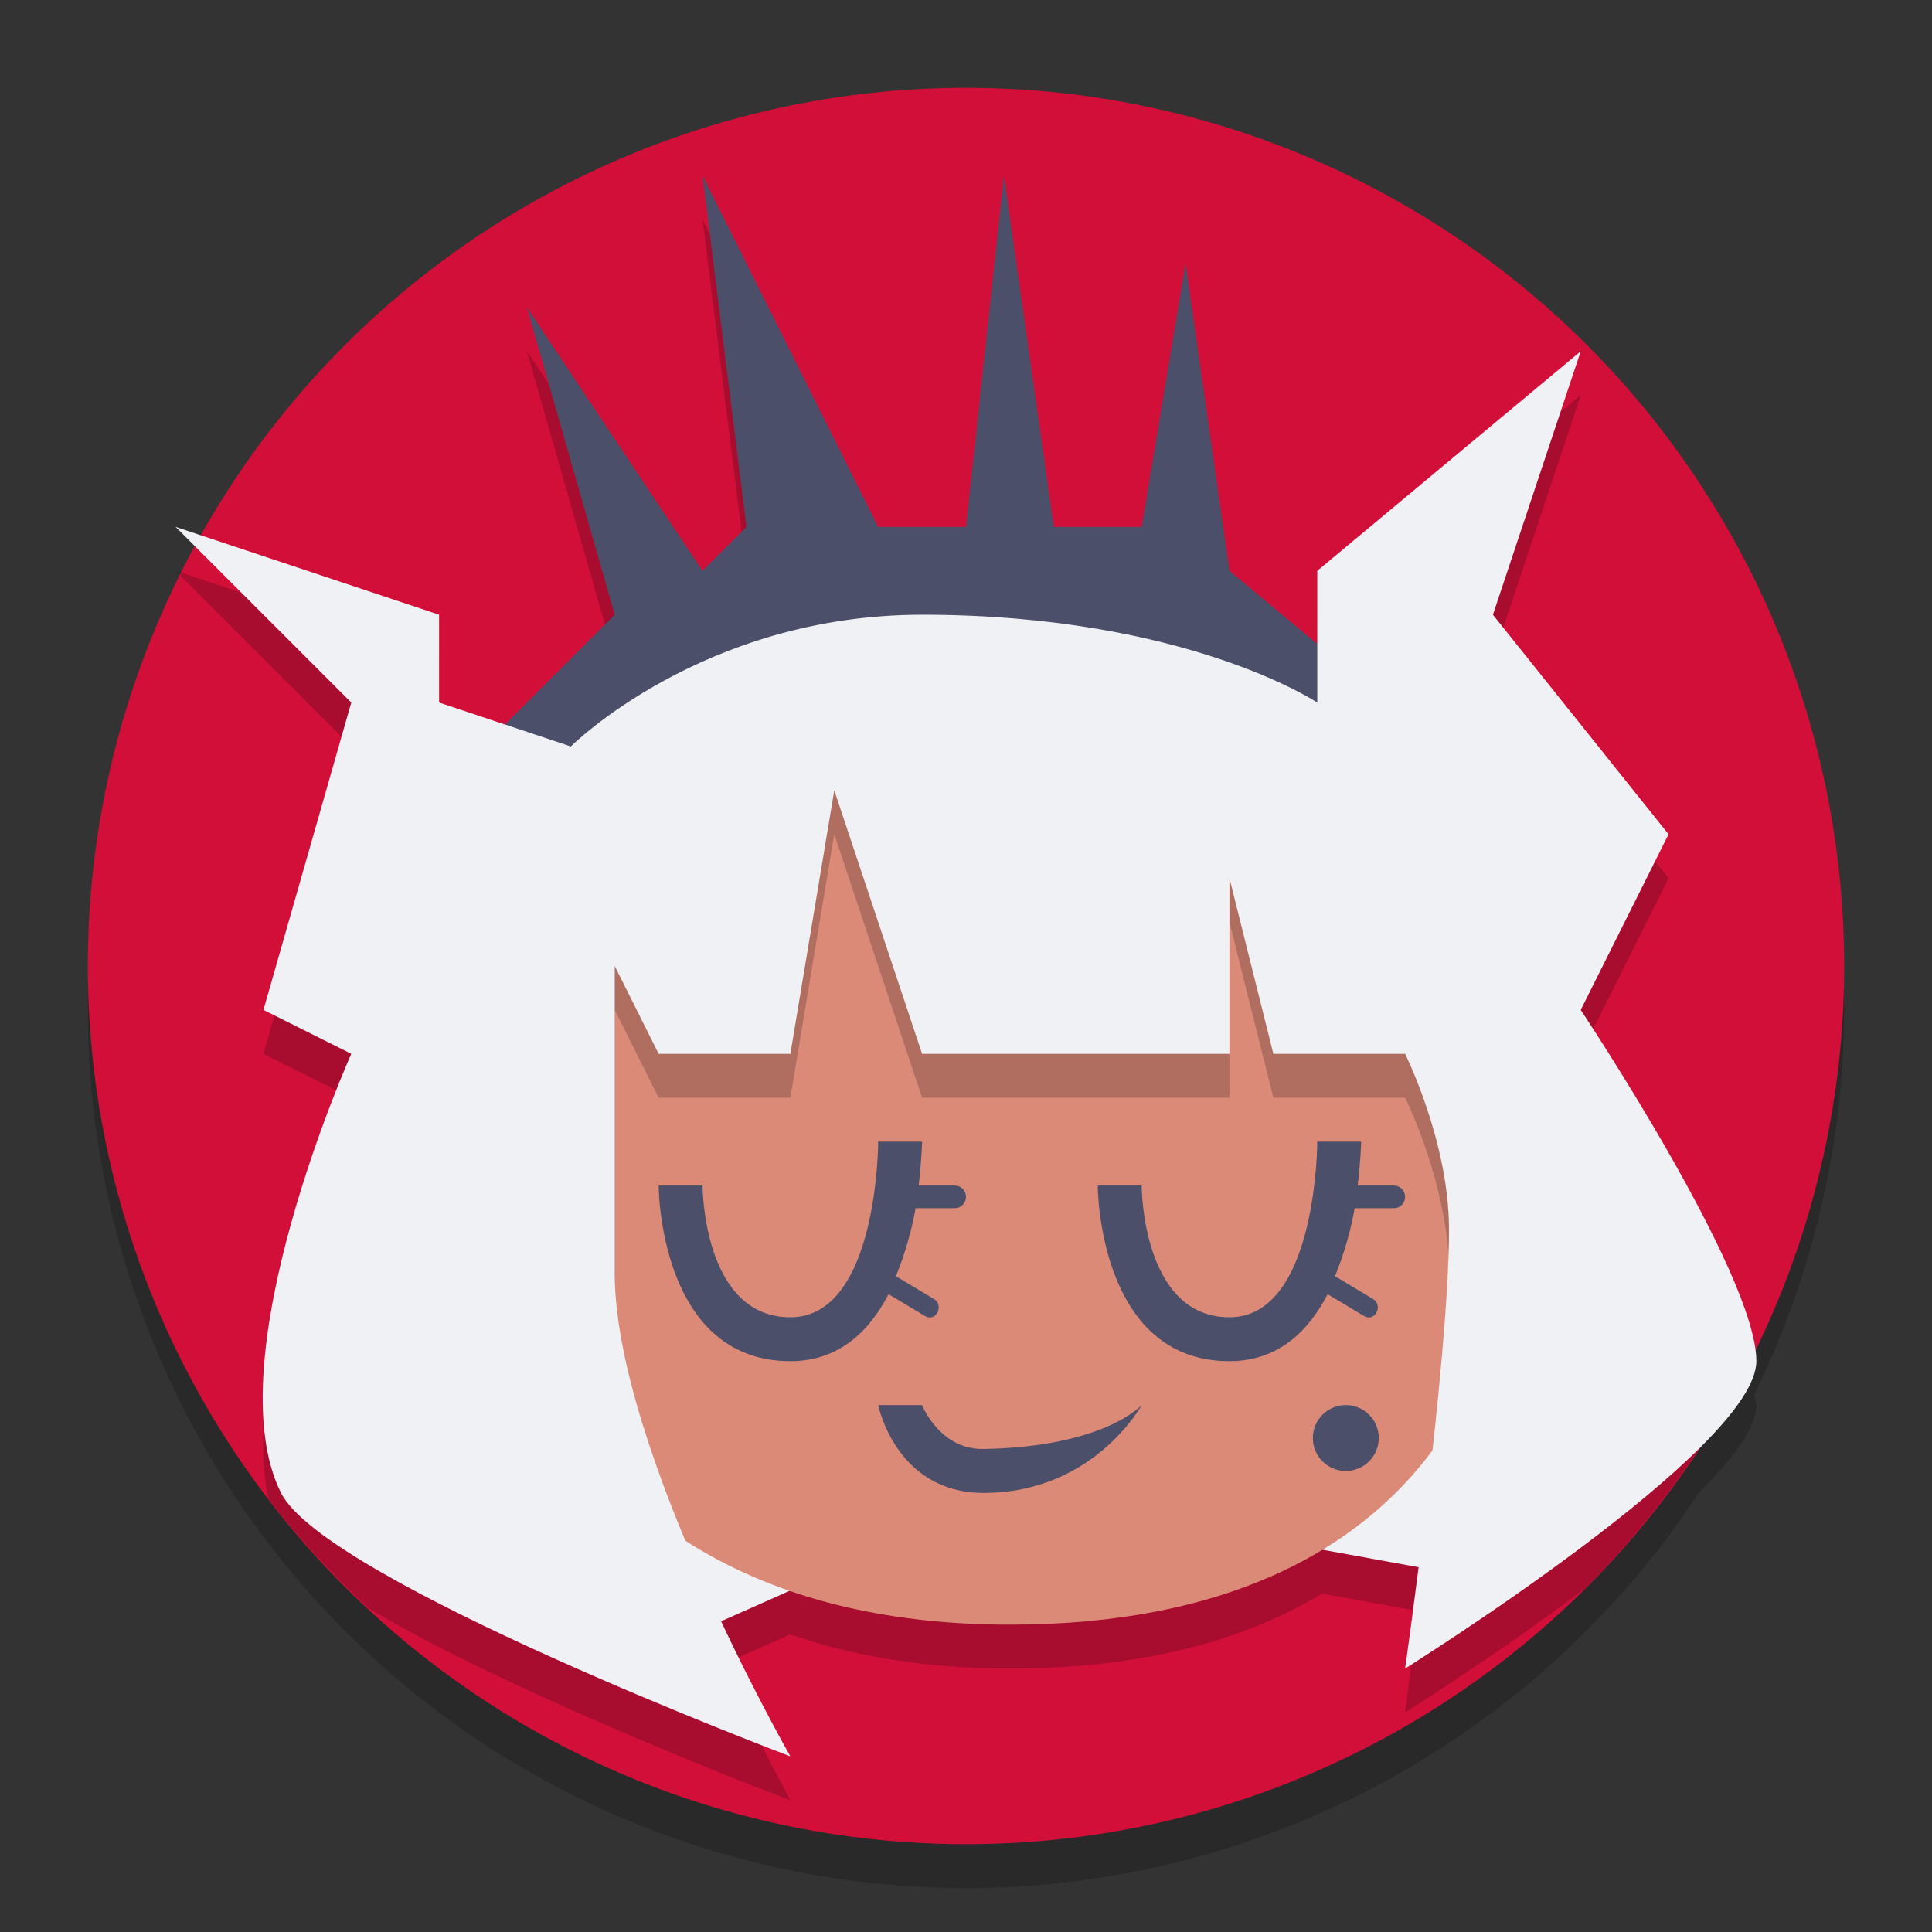 <svg xmlns="http://www.w3.org/2000/svg" width="22" height="22" version="1.1">
 <rect width="100%" height="100%" fill="#333333" stroke="none"/>
 <g transform="translate(-1,-1)">
  <path style="opacity:0.2" d="M 12,2.5 A 10,10 0 0 0 3.291,7.598 L 3,7.5 3.219,7.719 A 10,10 0 0 0 2,12.5 a 10,10 0 0 0 10,10 10,10 0 0 0 8.348,-4.506 C 20.736,17.61 21,17.255 21,17 21,16.966 20.981,16.915 20.977,16.877 A 10,10 0 0 0 22,12.5 10,10 0 0 0 12,2.5 Z"/>
  <circle style="fill:#d20f39" cx="12" cy="12" r="10"/>
  <path style="opacity:0.2" d="M 9,3.5 9.5,7.5 9,8 7,5 8,8.5 6.75,9.75 6,9.5 v -1 L 3.07,7.523 a 10,10 0 0 0 -0.016,0.031 L 5,9.5 4,13 5,13.5 c 0,0 -1.3,2.904 -0.943,4.564 a 10,10 0 0 0 1.143,1.25 C 6.873,20.317 10,21.5 10,21.5 10,21.5 9.63,20.82 9.221,19.957 L 9.998,19.611 C 10.69,19.85 11.511,20 12.5,20 c 1.606,0 2.745,-0.363 3.555,-0.854 l 1.094,0.199 C 17.086,19.821 17,20.5 17,20.5 c 0,0 1.03,-0.645 2.045,-1.41 A 10,10 0 0 0 20.906,16.523 C 20.515,15.276 19,13 19,13 L 20,11 18,8.5 19,5.5 16,8 V 8.834 L 15,8 14.5,4.5 14,7.5 H 13 L 12.432,3.5 12,7.5 h -1 z"/>
  <path style="fill:#4c4f69" d="M 6,10 8,8 7,4.5 9,7.5 9.5,7 9,3 11,7 h 1 L 12.432,3 13,7 h 1 L 14.5,4 15,7.5 18,10 Z"/>
  <path style="fill:#eff1f5" d="m 8,20 4.5,-2 5.5,1 0.5,-6.5 -6.5,-3 -5,2 v 6 z"/>
  <path style="fill:#dc8a78" d="m 6.5,15 c 0,0 0.5,4.5 6,4.5 5,0 5.5,-3.5 5.5,-3.5 V 10 H 7 Z"/>
  <path style="opacity:0.2" d="m 7,10 -0.5,5 c 0,0 0.234,2.02 2.041,3.354 C 8.237,17.526 8,16.678 8,16 v -3.5 l 0.5,1 H 10 l 0.5,-3 1,3 H 15 v -2 l 0.5,2 H 17 c 0,0 0.5,1 0.5,2 0,0.486 -0.058,1.182 -0.129,1.9 C 17.88,16.658 18,16 18,16 V 10 H 7.5 Z"/>
  <path style="fill:#eff1f5" d="m 8,12 v 3.5 c 0,2 2,5.5 2,5.5 C 10,21 4.7,19 4.2,18 3.44,16.48 5,13 5,13 L 4,12.5 5,9 3,7 6,8 V 9 L 7.5,9.5 C 7.5,9.5 9,8 11.5,8 14.5,8 16,9 16,9 V 7.5 l 3,-2.5 -1,3 2,2.5 -1,2 c 0,0 2,3 2,4 0,1 -4,3.5 -4,3.5 0,0 0.5,-3.5 0.5,-5 0,-1 -0.5,-2 -0.5,-2 H 15.5 L 15,11 v 2 h -3.5 l -1,-3 -0.5,3 H 8.5 Z"/>
  <path style="fill:#4c4f69" d="m 11,17 h 0.5 c 0,0 0.2,0.509 0.7,0.5 C 13.581,17.475 14,17 14,17 c 0,0 -0.542,1 -1.8,1 -1,0 -1.2,-1 -1.2,-1 z"/>
  <path style="fill:#4c4f69" d="m 11,14 c 0,0 0,2 -1,2 C 9,16 9,14.5 9,14.5 H 8.5 c 0,0 0,2 1.5,2 0.55,0 0.898,-0.337 1.118,-0.763 l 0.419,0.251 c 0.048,0.029 0.108,0.012 0.134,-0.038 l 0.007,-0.014 c 0.026,-0.05 0.007,-0.114 -0.041,-0.143 l -0.435,-0.261 c 0.106,-0.259 0.181,-0.529 0.224,-0.774 h 0.445 C 11.943,14.759 12,14.701 12,14.629 12,14.557 11.943,14.5 11.871,14.5 H 11.461 C 11.495,14.211 11.5,14 11.5,14 Z"/>
  <path style="fill:#4c4f69" d="m 16,14 c 0,0 0,2 -1,2 -1,0 -1,-1.5 -1,-1.5 h -0.5 c 0,0 0,2 1.5,2 0.55,0 0.898,-0.337 1.118,-0.763 l 0.419,0.251 c 0.048,0.029 0.108,0.012 0.134,-0.038 l 0.007,-0.014 c 0.026,-0.05 0.007,-0.114 -0.041,-0.143 l -0.435,-0.261 c 0.106,-0.259 0.181,-0.529 0.224,-0.774 h 0.445 C 16.943,14.759 17,14.701 17,14.629 17,14.557 16.943,14.5 16.871,14.5 H 16.461 C 16.495,14.211 16.5,14 16.5,14 Z"/>
  <path style="fill:#4c4f69" d="m 16.7,17.375 a 0.375,0.375 0 0 1 -0.375,0.375 0.375,0.375 0 0 1 -0.375,-0.375 0.375,0.375 0 0 1 0.375,-0.375 0.375,0.375 0 0 1 0.375,0.375 z"/>
 </g>
</svg>
